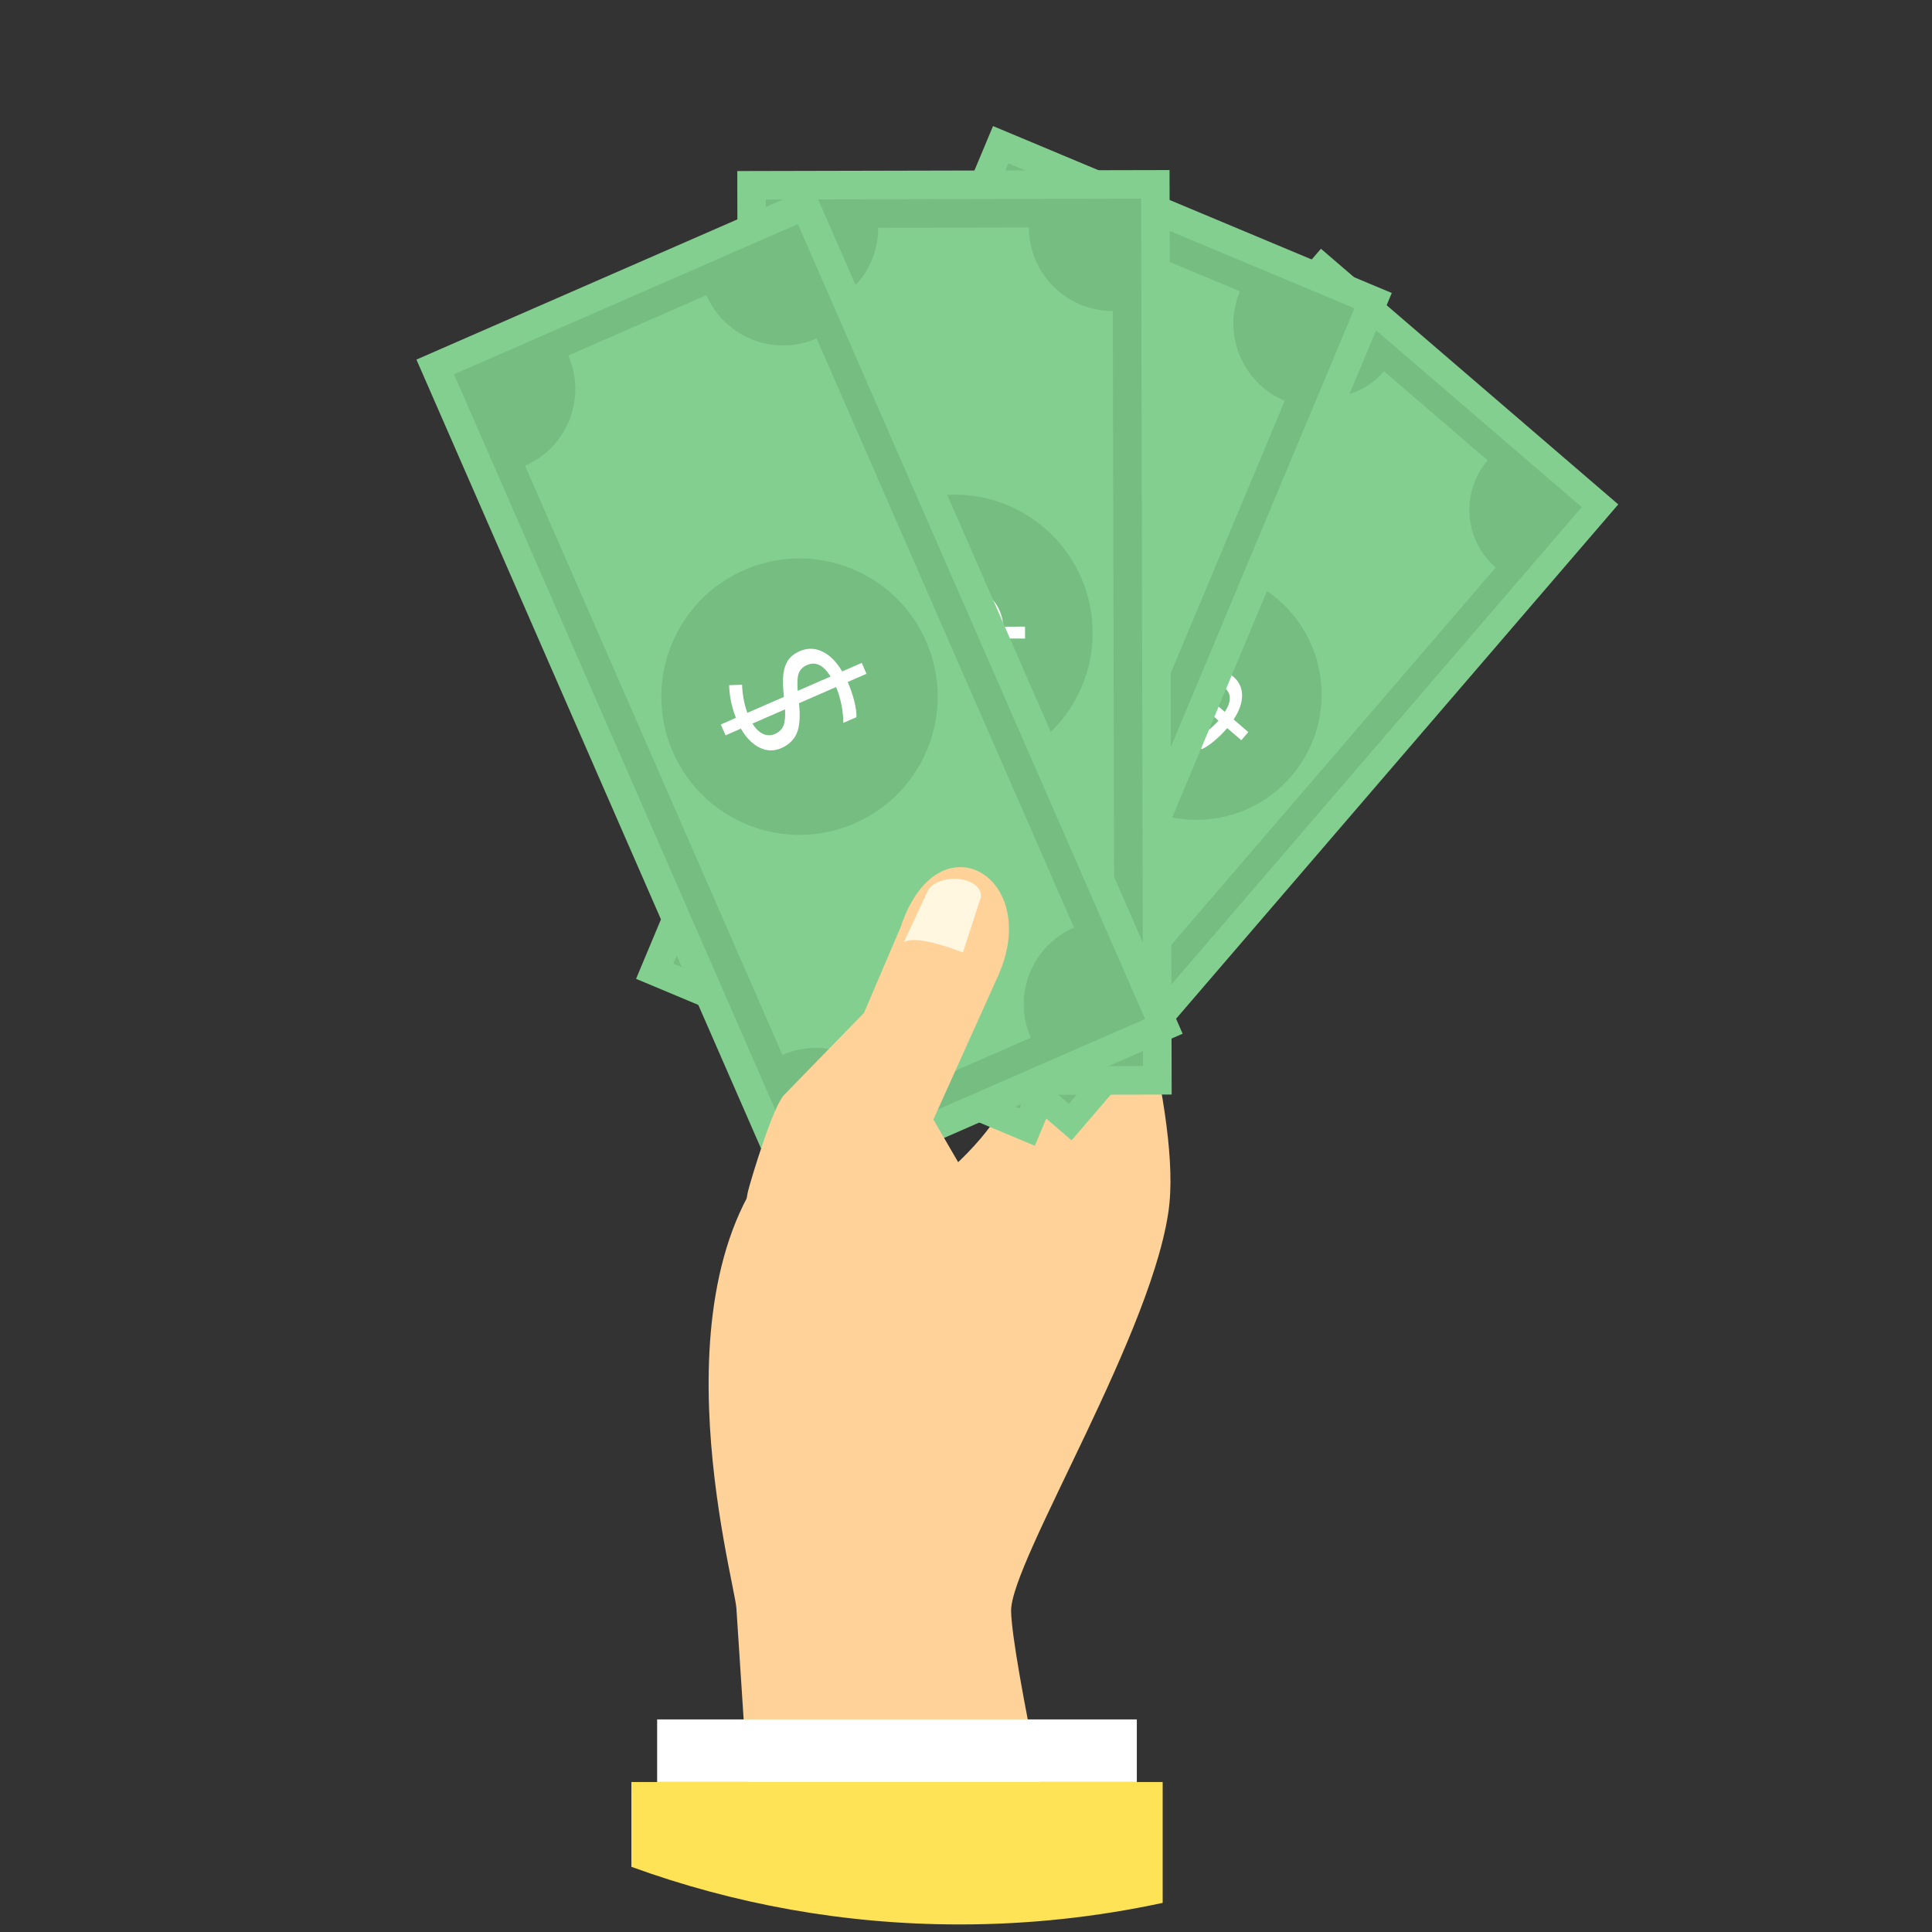 <svg width="88" height="88" viewBox="0 0 88 88" fill="none" xmlns="http://www.w3.org/2000/svg">
<rect x="0" y="0" width="88" height="88" fill="#333333" stroke="none"/>
<g clip-path="url(#clip0_296_504)">
<path d="M53.272 54.765C52.722 60.402 46.001 71.149 46.054 73.395C46.106 75.641 48.392 85.907 48.392 85.907H34.367L33.542 73.258C33.453 71.897 29.352 57.481 36.409 51.565L40.005 51.946L41.929 54.422C46.127 51.065 48.356 47.825 44.811 41.642L42.61 41.74C40.551 39.391 41.706 38.692 44.291 38.164C46.637 37.685 48.369 38.166 49.637 39.252C50.791 40.575 53.703 50.33 53.27 54.764L53.272 54.765Z" fill="#FED298"/>
<path d="M73.71 22.975L48.808 51.94L35.265 40.296L60.167 11.33L73.71 22.975Z" fill="#83CF8F"/>
<path d="M58.807 35.35C56.756 37.736 53.158 38.008 50.771 35.956C48.385 33.903 48.114 30.306 50.165 27.92C52.218 25.533 55.816 25.261 58.202 27.314C60.587 29.366 60.859 32.964 58.807 35.35ZM36.926 40.17L48.682 50.278L72.045 23.1L60.289 12.994L36.925 40.171L36.926 40.17Z" fill="#75BD80"/>
<path d="M67.762 20.97L63.039 16.91C61.794 18.359 59.61 18.523 58.163 17.278L40.844 37.422C42.292 38.667 42.457 40.85 41.212 42.298L45.934 46.359C47.179 44.911 49.362 44.746 50.811 45.992L68.13 25.848C66.681 24.602 66.517 22.419 67.763 20.97L67.762 20.97Z" fill="#83CF8F"/>
<path d="M58.209 27.304C60.601 29.361 60.873 32.966 58.817 35.356C56.761 37.748 53.156 38.018 50.765 35.964C48.374 33.909 48.103 30.303 50.158 27.912C52.214 25.521 55.819 25.25 58.21 27.304H58.209Z" fill="#75BD80"/>
<path d="M55.798 31.346C55.66 31.228 55.51 31.174 55.352 31.186C55.192 31.197 54.966 31.289 54.67 31.463L55.79 32.426C56.09 31.96 56.093 31.599 55.797 31.345L55.798 31.346ZM52.653 31.384C52.799 31.51 52.954 31.567 53.116 31.556C53.279 31.546 53.491 31.467 53.754 31.321L52.639 30.364C52.506 30.581 52.442 30.776 52.447 30.951C52.454 31.126 52.522 31.271 52.654 31.384H52.653ZM56.181 30.823C56.442 31.049 56.574 31.333 56.576 31.674C56.577 32.016 56.449 32.382 56.191 32.77L56.859 33.345L56.54 33.716L55.897 33.165C55.712 33.38 55.516 33.575 55.309 33.747C55.102 33.919 54.914 34.046 54.743 34.123L54.294 33.736C54.502 33.638 54.718 33.504 54.943 33.335C55.167 33.164 55.352 32.994 55.5 32.824L54.231 31.733C53.768 32.02 53.386 32.172 53.084 32.188C52.783 32.204 52.501 32.1 52.24 31.876C51.988 31.659 51.866 31.384 51.873 31.05C51.879 30.717 52.002 30.375 52.244 30.025L51.719 29.574L52.038 29.201L52.557 29.648C52.87 29.303 53.234 29.024 53.649 28.809L53.899 29.283C53.539 29.472 53.221 29.706 52.947 29.982L54.197 31.057C54.553 30.838 54.841 30.693 55.06 30.622C55.28 30.551 55.48 30.53 55.659 30.561C55.838 30.592 56.013 30.679 56.181 30.824V30.823Z" fill="white"/>
<path d="M63.393 13.345L47.135 52.188L28.972 44.585L45.231 5.742L63.393 13.345Z" fill="#83CF8F"/>
<path d="M51.977 31.391C50.638 34.592 46.958 36.1 43.756 34.76C40.557 33.42 39.047 29.74 40.387 26.539C41.727 23.34 45.407 21.83 48.608 23.171C51.809 24.51 53.316 28.19 51.977 31.391ZM30.673 43.889L46.438 50.487L61.693 14.042L45.928 7.442L30.673 43.888V43.889Z" fill="#75BD80"/>
<path d="M56.475 13.268L50.142 10.617C49.329 12.559 47.095 13.475 45.153 12.663L33.846 39.676C35.788 40.489 36.703 42.723 35.89 44.664L42.224 47.315C43.037 45.373 45.27 44.458 47.213 45.27L58.52 18.255C56.578 17.443 55.663 15.209 56.476 13.268L56.475 13.268Z" fill="#83CF8F"/>
<path d="M48.612 23.16C51.818 24.503 53.33 28.19 51.988 31.396C50.646 34.603 46.958 36.114 43.752 34.772C40.546 33.429 39.034 29.741 40.376 26.535C41.718 23.328 45.406 21.817 48.612 23.16Z" fill="#3FA344"/>
<path d="M47.459 28.217C47.274 28.14 47.1 28.134 46.938 28.201C46.775 28.268 46.569 28.442 46.317 28.724L47.82 29.354C47.978 28.762 47.856 28.383 47.461 28.217H47.459ZM44.176 29.327C44.372 29.409 44.553 29.417 44.72 29.351C44.887 29.284 45.083 29.131 45.309 28.888L43.815 28.263C43.748 28.534 43.748 28.762 43.814 28.944C43.878 29.126 44 29.253 44.177 29.327L44.176 29.327ZM47.685 27.54C48.034 27.687 48.269 27.939 48.387 28.298C48.504 28.655 48.495 29.083 48.357 29.579L49.253 29.954L49.044 30.453L48.182 30.093C48.061 30.381 47.922 30.652 47.764 30.903C47.605 31.155 47.45 31.35 47.299 31.49L46.696 31.237C46.88 31.064 47.061 30.849 47.239 30.596C47.416 30.341 47.553 30.099 47.65 29.87L45.949 29.158C45.561 29.616 45.211 29.905 44.902 30.024C44.591 30.145 44.26 30.131 43.91 29.984C43.573 29.843 43.351 29.596 43.244 29.245C43.137 28.892 43.15 28.492 43.284 28.043L42.581 27.748L42.79 27.25L43.486 27.541C43.697 27.073 43.984 26.655 44.345 26.288L44.768 26.701C44.455 27.021 44.201 27.374 44.007 27.759L45.683 28.46C45.982 28.109 46.234 27.859 46.44 27.709C46.647 27.56 46.849 27.471 47.047 27.441C47.245 27.412 47.457 27.445 47.685 27.54Z" fill="#7DBF76"/>
<path d="M53.271 7.746L53.368 49.855L33.678 49.9L33.582 7.791L53.271 7.746Z" fill="#83CF8F"/>
<path d="M49.756 28.809C49.764 32.279 46.959 35.097 43.49 35.105C40.02 35.113 37.202 32.308 37.193 28.838C37.186 25.369 39.991 22.55 43.46 22.543C46.93 22.534 49.749 25.34 49.756 28.809ZM34.976 48.598L52.065 48.558L51.975 9.049L34.884 9.088L34.976 48.597V48.598Z" fill="#75BD80"/>
<path d="M46.865 10.361L39.999 10.377C40.004 12.482 38.301 14.193 36.195 14.198L36.263 43.482C38.368 43.477 40.08 45.181 40.085 47.285L46.951 47.269C46.945 45.164 48.648 43.453 50.753 43.448L50.686 14.164C48.581 14.168 46.869 12.465 46.864 10.361H46.865Z" fill="#83CF8F"/>
<path d="M43.46 22.529C46.935 22.521 49.76 25.334 49.768 28.809C49.777 32.285 46.965 35.11 43.49 35.116C40.014 35.124 37.19 32.313 37.18 28.838C37.173 25.362 39.985 22.538 43.46 22.529Z" fill="#75BD80"/>
<path d="M44.361 27.637C44.162 27.639 43.998 27.701 43.874 27.826C43.75 27.95 43.627 28.191 43.506 28.549L45.135 28.545C45.049 27.94 44.791 27.637 44.361 27.638V27.637H44.361ZM41.766 29.935C41.978 29.935 42.148 29.87 42.277 29.746C42.405 29.619 42.526 29.401 42.639 29.092L41.018 29.095C41.063 29.371 41.151 29.58 41.28 29.722C41.41 29.865 41.571 29.936 41.764 29.935H41.766ZM44.306 26.926C44.686 26.926 44.999 27.067 45.248 27.352C45.495 27.635 45.652 28.034 45.717 28.545L46.688 28.543L46.69 29.084L45.756 29.084C45.756 29.398 45.733 29.701 45.684 29.994C45.635 30.288 45.568 30.527 45.483 30.716H44.829C44.931 30.484 45.015 30.217 45.081 29.913C45.146 29.611 45.178 29.335 45.177 29.085L43.334 29.09C43.154 29.662 42.944 30.064 42.704 30.295C42.465 30.527 42.155 30.642 41.775 30.642C41.408 30.643 41.108 30.503 40.874 30.22C40.638 29.937 40.495 29.563 40.444 29.096L39.681 29.097L39.68 28.557L40.434 28.556C40.447 28.042 40.549 27.546 40.741 27.068L41.29 27.285C41.126 27.701 41.03 28.125 41 28.555L42.817 28.551C42.956 28.113 43.092 27.784 43.224 27.566C43.355 27.346 43.506 27.187 43.678 27.082C43.85 26.979 44.057 26.927 44.304 26.926H44.306Z" fill="white"/>
<path d="M37.011 8.497L53.867 47.085L35.823 54.966L18.968 16.378L37.011 8.497Z" fill="#83CF8F"/>
<path d="M42.173 29.217C43.563 32.397 42.111 36.099 38.932 37.489C35.753 38.877 32.05 37.426 30.661 34.246C29.273 31.066 30.725 27.364 33.904 25.975C37.083 24.586 40.786 26.038 42.175 29.217H42.173ZM36.495 53.254L52.156 46.414L36.341 10.207L20.68 17.049L36.495 53.254H36.495Z" fill="#75BD80"/>
<path d="M32.176 13.446L25.884 16.194C26.728 18.124 25.846 20.372 23.917 21.214L35.639 48.051C37.57 47.207 39.817 48.089 40.659 50.018L46.951 47.269C46.108 45.341 46.989 43.094 48.918 42.25L37.195 15.414C35.266 16.258 33.019 15.376 32.176 13.446H32.176Z" fill="#83CF8F"/>
<path d="M33.898 25.964C37.083 24.573 40.792 26.028 42.184 29.213C43.575 32.398 42.122 36.11 38.936 37.5C35.75 38.891 32.041 37.437 30.649 34.251C29.258 31.066 30.713 27.357 33.898 25.964Z" fill="#75BD80"/>
<path d="M36.758 30.292C36.575 30.373 36.45 30.495 36.386 30.658C36.321 30.822 36.304 31.09 36.335 31.468L37.829 30.816C37.509 30.294 37.152 30.119 36.758 30.292ZM35.292 33.433C35.487 33.347 35.617 33.222 35.684 33.057C35.752 32.889 35.776 32.641 35.757 32.311L34.271 32.96C34.423 33.196 34.587 33.353 34.763 33.431C34.939 33.51 35.115 33.511 35.292 33.433ZM36.423 29.661C36.771 29.509 37.116 29.514 37.456 29.676C37.797 29.838 38.098 30.141 38.362 30.583L39.252 30.194L39.469 30.69L38.613 31.063C38.738 31.349 38.837 31.637 38.909 31.925C38.982 32.213 39.016 32.461 39.011 32.667L38.413 32.927C38.413 32.674 38.385 32.396 38.324 32.091C38.262 31.786 38.182 31.521 38.082 31.294L36.394 32.031C36.456 32.627 36.425 33.081 36.297 33.389C36.169 33.695 35.931 33.925 35.584 34.077C35.248 34.224 34.916 34.214 34.588 34.048C34.26 33.882 33.98 33.596 33.747 33.188L33.048 33.494L32.832 32.999L33.522 32.697C33.33 32.22 33.226 31.725 33.211 31.21L33.801 31.19C33.816 31.637 33.896 32.064 34.04 32.47L35.706 31.743C35.658 31.286 35.651 30.931 35.685 30.678C35.719 30.425 35.795 30.217 35.911 30.055C36.027 29.891 36.197 29.759 36.423 29.661Z" fill="white"/>
<path d="M45.457 44.461L42.514 50.994L45.32 55.818C48.517 61.312 32.773 59.376 34.079 54.231C34.211 53.706 35.205 50.396 35.714 49.873L39.354 46.135L41.022 42.232C42.71 37.129 47.505 39.916 45.457 44.461Z" fill="#FED298"/>
<path d="M42.241 40.615C42.652 39.739 44.723 39.873 44.684 40.85L43.857 43.388C43.857 43.388 41.78 42.535 41.172 42.913L42.241 40.615Z" fill="#FFF7DF"/>
<path d="M28.758 81.168H52.958V86.673C49.976 87.315 46.884 87.656 43.711 87.656C38.459 87.656 33.424 86.729 28.759 85.031V81.168H28.758V81.168Z" fill="#FFE356"/>
<path d="M29.932 81.168H51.781V78.317H29.932V81.168Z" fill="white"/>
</g>
<defs>
<clipPath id="clip0_296_504">
<rect width="87.42" height="87.42" fill="white" transform="translate(0 0.236)"/>
</clipPath>
</defs>
</svg>
